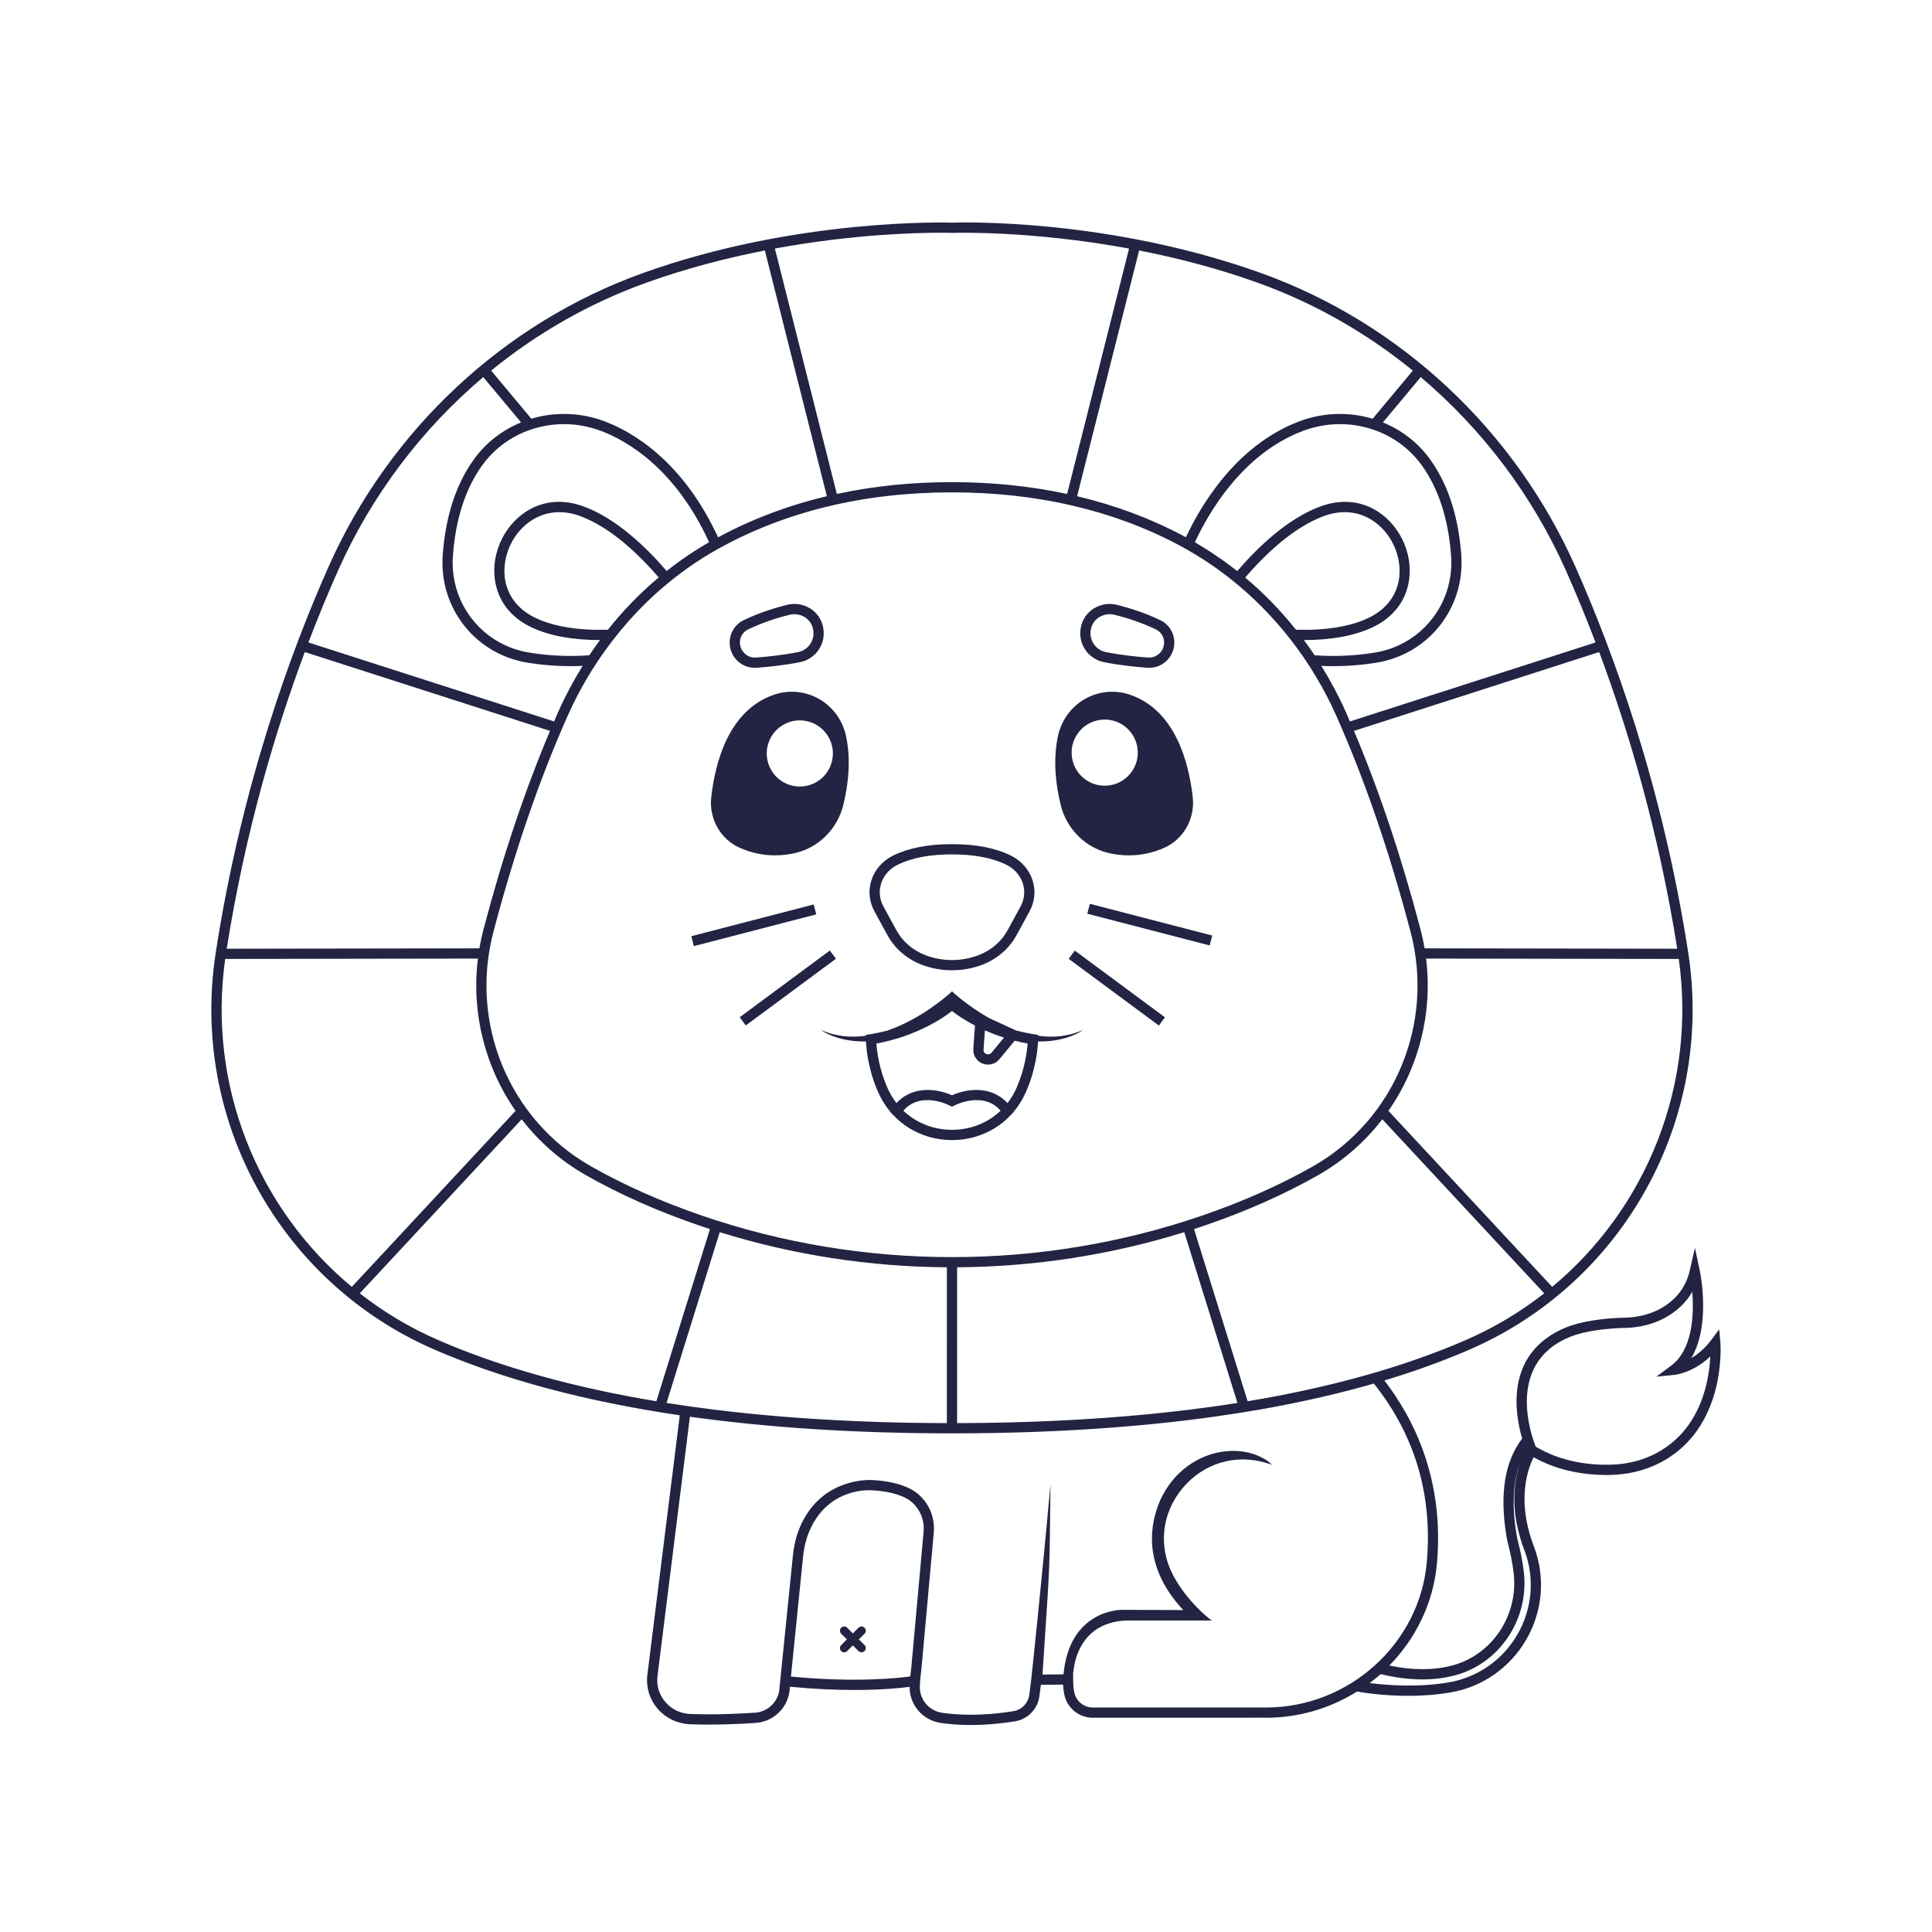 <?xml version="1.0" encoding="utf-8"?>
<!-- Generator: Adobe Illustrator 27.5.0, SVG Export Plug-In . SVG Version: 6.00 Build 0)  -->
<svg version="1.1" xmlns="http://www.w3.org/2000/svg" xmlns:xlink="http://www.w3.org/1999/xlink" x="0px" y="0px"
	 viewBox="0 0 500 500" style="enable-background:new 0 0 500 500;" xml:space="preserve">
<g id="BACKGROUND">
	<rect style="fill:#FFFFFF;" width="500" height="500"/>
</g>
<g id="OBJECTS">
	<g>
		<path style="fill:#232343;" d="M191.444,219.407c5.004,2.227,9.766,2.279,13.727,1.504c6.485-1.268,11.556-6.26,13.099-12.685
			c1.792-7.463,1.634-13.301,0.686-17.725c-1.814-8.467-10.443-13.495-18.642-10.707c-11.799,4.012-15.257,17.698-16.246,26.54
			C183.454,211.821,186.4,217.163,191.444,219.407z"/>
		<path style="fill:#232343;" d="M188.88,167.017c0.366,3.34,3.164,5.813,6.475,5.813c0.155,0,0.311-0.005,0.468-0.017
			c2.665-0.187,6.757-0.585,11.124-1.426c4.116-0.793,6.809-4.63,6.13-8.734l-0.059-0.331c-0.381-1.995-1.549-3.705-3.29-4.813
			c-1.788-1.139-3.994-1.495-6.055-0.976c-2.834,0.715-7.077,1.981-11.194,3.956c-2.425,1.164-3.876,3.737-3.613,6.404
			L188.88,167.017z M193.625,162.877c3.918-1.879,7.979-3.09,10.696-3.776c0.409-0.103,0.827-0.154,1.244-0.154
			c0.964,0,1.92,0.272,2.741,0.795c1.119,0.713,1.87,1.806,2.113,3.079l0.047,0.263c0.443,2.679-1.323,5.185-4.019,5.704
			c-4.238,0.816-8.216,1.203-10.808,1.385h-0.001c-2.064,0.146-3.899-1.367-4.136-3.54
			C191.345,165.046,192.178,163.571,193.625,162.877z"/>
		<path style="fill:#232343;" d="M287.58,220.912c3.961,0.775,8.723,0.722,13.727-1.504c5.044-2.244,7.99-7.587,7.377-13.073
			c-0.988-8.841-4.447-22.528-16.246-26.54c-8.198-2.788-16.827,2.24-18.642,10.707c-0.948,4.424-1.107,10.262,0.686,17.725
			C276.024,214.652,281.095,219.643,287.58,220.912z"/>
		<path style="fill:#232343;" d="M285.804,171.388c4.366,0.841,8.459,1.239,11.123,1.426c0.157,0.011,0.313,0.017,0.468,0.017
			c3.311,0,6.109-2.474,6.476-5.817l0.013-0.119c0.265-2.667-1.188-5.24-3.613-6.404c-4.116-1.975-8.359-3.241-11.194-3.956
			c-2.059-0.52-4.266-0.165-6.054,0.975c-1.74,1.109-2.908,2.818-3.291,4.819l-0.058,0.324
			C278.993,166.758,281.686,170.595,285.804,171.388z M282.283,163.089l0.048-0.269c0.243-1.272,0.994-2.365,2.113-3.079
			c0.821-0.523,1.776-0.795,2.74-0.795c0.416,0,0.834,0.051,1.244,0.154c2.717,0.686,6.777,1.896,10.696,3.776
			c1.447,0.694,2.281,2.169,2.124,3.745l-0.011,0.107c-0.228,2.079-2.071,3.585-4.126,3.444c-2.592-0.182-6.571-0.569-10.809-1.385
			C283.606,168.27,281.841,165.764,282.283,163.089z"/>
		<path style="fill:#232343;" d="M229.66,242.003c1.893,3.473,5.03,6.188,8.83,7.645l0.192,0.073
			c2.445,0.924,5.069,1.385,7.693,1.385c2.625,0,5.25-0.462,7.695-1.386l0.186-0.071c3.805-1.458,6.942-4.173,8.835-7.646
			l3.364-6.174c1.354-2.484,1.63-5.32,0.778-7.987c-0.898-2.813-2.931-5.111-5.721-6.472c-3.956-1.927-9.049-2.905-15.138-2.905
			c-6.111,0-11.218,0.984-15.178,2.925c-2.773,1.359-4.792,3.651-5.685,6.455c-0.849,2.666-0.571,5.501,0.782,7.984L229.66,242.003z
			 M228.035,228.648c0.671-2.109,2.208-3.843,4.327-4.881c3.594-1.761,8.309-2.654,14.013-2.654c5.684,0,10.387,0.887,13.978,2.637
			c2.135,1.04,3.683,2.779,4.359,4.898c0.629,1.971,0.423,4.072-0.581,5.915l-3.364,6.174c-1.592,2.921-4.24,5.208-7.462,6.442
			l-0.172,0.065c-4.295,1.623-9.222,1.624-13.515,0.001l-0.177-0.067c-3.217-1.233-5.866-3.52-7.458-6.441l-3.365-6.174
			C227.615,232.72,227.408,230.62,228.035,228.648z"/>
		
			<rect x="178.762" y="238.078" transform="matrix(0.968 -0.251 0.251 0.968 -53.886 56.697)" style="fill:#232343;" width="32.715" height="2.647"/>
		
			<rect x="189.297" y="254.377" transform="matrix(0.804 -0.595 0.595 0.804 -112.118 171.375)" style="fill:#232343;" width="29.027" height="2.647"/>
		
			<rect x="296.307" y="223.043" transform="matrix(0.251 -0.968 0.968 0.251 -8.89 467.31)" style="fill:#232343;" width="2.648" height="32.716"/>
		
			<rect x="287.617" y="241.187" transform="matrix(0.595 -0.804 0.804 0.595 -88.473 335.877)" style="fill:#232343;" width="2.647" height="29.027"/>
		<path style="fill:#232343;" d="M212.437,266.539c0,0,4.043,3.146,11.674,2.986c0.078,1.744,0.537,7.376,3.281,13.409
			c0.79,1.737,1.797,3.314,2.97,4.722l-0.026,0.038l0.715,0.774c0.093,0.101,0.2,0.188,0.296,0.287
			c0.295,0.306,0.599,0.6,0.911,0.886c0.141,0.129,0.275,0.264,0.419,0.389c0.457,0.396,0.935,0.764,1.425,1.117
			c0.122,0.087,0.245,0.17,0.369,0.254c0.492,0.339,0.997,0.658,1.518,0.952c0.029,0.016,0.056,0.034,0.085,0.05
			c0.61,0.341,1.24,0.649,1.886,0.927c0.001,0,0.002,0.001,0.003,0.001c0.641,0.276,1.298,0.519,1.969,0.73
			c0.018,0.006,0.035,0.012,0.053,0.018c0.672,0.21,1.356,0.39,2.055,0.533c0.011,0.002,0.022,0.004,0.034,0.006
			c0.611,0.124,1.233,0.216,1.862,0.286c0.159,0.018,0.318,0.036,0.478,0.051c0.608,0.055,1.222,0.091,1.843,0.094
			c0.04,0,0.08,0.006,0.12,0.006c0.002,0,0.004,0,0.007,0c0.046,0,0.091-0.007,0.137-0.007c0.614-0.004,1.22-0.039,1.821-0.093
			c0.162-0.015,0.324-0.033,0.485-0.051c0.628-0.071,1.249-0.163,1.86-0.286c0.011-0.002,0.022-0.004,0.033-0.006
			c0.697-0.142,1.38-0.323,2.051-0.532c0.02-0.006,0.039-0.013,0.058-0.019c1.35-0.426,2.642-0.98,3.859-1.661
			c0.019-0.01,0.036-0.022,0.055-0.032c0.538-0.303,1.058-0.633,1.566-0.983c0.107-0.073,0.214-0.145,0.32-0.221
			c0.506-0.363,0.999-0.744,1.47-1.153c0.103-0.089,0.198-0.186,0.299-0.277c0.367-0.332,0.722-0.678,1.065-1.037
			c0.075-0.079,0.159-0.147,0.233-0.227l0.715-0.774l-0.023-0.034c1.174-1.409,2.182-2.987,2.973-4.726
			c2.744-6.033,3.203-11.665,3.281-13.409c7.631,0.16,11.674-2.986,11.674-2.986c-3.857,1.738-7.836,2.04-11.653,1.513l0.001-0.217
			l-1.12-0.179c-1.513-0.241-2.949-0.551-4.313-0.904c-0.158-0.053-0.318-0.103-0.476-0.159l-6.763-3.106
			c-5.739-3.238-9.614-6.921-9.614-6.921s-7.375,7.007-16.853,10.186c-1.364,0.354-2.799,0.663-4.312,0.904l-1.12,0.179l0.001,0.217
			C220.273,268.579,216.294,268.276,212.437,266.539z M254.891,266.645c1.485,0.663,3.135,1.304,4.942,1.883l-3.238,3.92
			c-0.299,0.363-0.784,0.51-1.236,0.372c-0.524-0.159-0.862-0.651-0.823-1.198L254.891,266.645z M258.605,287.777
			c-0.195,0.175-0.393,0.347-0.595,0.513c-0.181,0.149-0.362,0.298-0.548,0.439c-0.343,0.259-0.693,0.509-1.054,0.743
			c-0.072,0.047-0.142,0.094-0.214,0.14c-0.419,0.263-0.851,0.507-1.292,0.734c-0.098,0.051-0.198,0.098-0.297,0.147
			c-0.412,0.203-0.831,0.393-1.258,0.565c-0.068,0.027-0.135,0.056-0.203,0.083c-1.007,0.391-2.053,0.693-3.126,0.905
			c-0.117,0.023-0.235,0.042-0.352,0.063c-0.404,0.072-0.812,0.128-1.222,0.173c-0.158,0.017-0.316,0.037-0.475,0.05
			c-0.467,0.039-0.936,0.062-1.409,0.066c-0.062,0.001-0.123,0.007-0.186,0.007c-0.053,0-0.105-0.005-0.159-0.006
			c-0.481-0.004-0.96-0.027-1.435-0.067c-0.155-0.013-0.307-0.032-0.461-0.049c-0.417-0.046-0.831-0.103-1.241-0.176
			c-0.112-0.02-0.225-0.038-0.337-0.06c-1.075-0.211-2.123-0.513-3.132-0.905c-0.07-0.027-0.138-0.057-0.208-0.085
			c-0.422-0.17-0.835-0.357-1.241-0.557c-0.108-0.053-0.217-0.105-0.324-0.16c-0.408-0.211-0.807-0.439-1.196-0.68
			c-0.15-0.093-0.296-0.191-0.442-0.288c-0.3-0.198-0.594-0.404-0.881-0.619c-0.22-0.166-0.433-0.34-0.645-0.517
			c-0.155-0.128-0.307-0.26-0.457-0.394c-0.145-0.129-0.286-0.262-0.427-0.396c4.465-5.135,11.659-1.506,11.976-1.342l0.612,0.317
			l0.612-0.316c0.318-0.167,7.507-3.797,11.97,1.344C258.842,287.56,258.724,287.669,258.605,287.777z M262.948,281.838
			c-0.602,1.324-1.35,2.54-2.211,3.647c-4.377-4.767-10.868-3.616-14.36-2.025c-3.493-1.591-9.988-2.741-14.366,2.022
			c-0.86-1.106-1.607-2.321-2.209-3.644c-2.243-4.931-2.843-9.678-3.003-11.768c10.396-1.911,17.239-6.6,19.576-8.413
			c1.068,0.829,3.089,2.259,5.949,3.75l-0.43,6.026c-0.128,1.788,0.98,3.4,2.695,3.92c0.368,0.111,0.742,0.166,1.113,0.166
			c1.117,0,2.196-0.493,2.934-1.387l3.967-4.805c1.073,0.275,2.184,0.528,3.347,0.742
			C265.792,272.16,265.191,276.907,262.948,281.838z"/>
		<path style="fill:#232343;" d="M222.27,424.275l1.471-1.471c0.429-0.429,0.429-1.124,0-1.552c-0.429-0.429-1.124-0.429-1.552,0
			l-1.471,1.471l-1.47-1.471c-0.429-0.429-1.124-0.429-1.552,0c-0.429,0.429-0.429,1.124,0,1.552l1.471,1.471l-1.471,1.47
			c-0.429,0.429-0.429,1.124,0,1.552c0.429,0.429,1.124,0.429,1.552,0l1.47-1.471l1.471,1.471c0.429,0.429,1.124,0.429,1.552,0
			c0.429-0.429,0.429-1.124,0-1.552L222.27,424.275z"/>
		<path style="fill:#232343;" d="M445.235,347.476l-0.309-3.436l-2.068,2.76c-1.697,2.263-3.537,3.728-5.154,4.675
			c5.103-8.551,2.334-21.988,2.192-22.656l-1.251-5.871l-1.334,5.853c-0.982,4.304-3.534,7.624-7.587,9.867
			c-2.72,1.504-5.91,2.298-9.484,2.36c-4.048,0.074-7.472,0.579-9.631,0.99c-2.574,0.491-4.807,1.206-6.827,2.186
			c-14.107,6.865-11.788,21.46-9.844,28.107c-4.513,5.853-5.888,14.343-4.066,25.272c0.155,0.909,0.366,1.872,0.643,2.939
			c0.309,1.196,0.878,3.654,1.229,6.661c1.243,10.959-5.673,21.229-16.088,23.89c-4.786,1.227-10.192,1.208-16.092-0.036
			c6.829-6.98,11.382-16.161,12.309-26.354v-0.001c1.974-21.782-6.019-37.602-13.598-47.419c7.826-2.358,15.169-5.012,22-7.972
			c39.988-17.329,63.285-59.534,56.653-102.636c-6.679-43.405-19.597-78.38-29.257-100.077
			c-15.735-35.349-45.364-63.013-81.287-75.901c-39.785-14.272-77.813-13.132-80.016-13.053c-1.678-0.056-40.511-1.117-80.01,13.053
			c-35.923,12.887-65.551,40.552-81.288,75.9c-9.661,21.699-22.578,56.675-29.255,100.077
			c-6.632,43.102,16.664,85.307,56.653,102.636c17.8,7.713,39.02,13.384,63.459,16.986l-8.376,67.017
			c-0.028,0.152-0.044,0.318-0.057,0.473c-0.292,3.133,0.694,6.165,2.776,8.541c2.077,2.368,5.074,3.797,8.223,3.918
			c6.324,0.256,12.792-0.043,17.107-0.337c4.633-0.319,8.399-4.015,8.762-8.616c0.007-0.115,0.011-0.203,0.012-0.26l0.05-0.491
			c6.396,0.624,11.983,0.844,16.618,0.844c7.278,0,12.227-0.526,14.371-0.81c-0.044,4.658,3.357,8.647,8.023,9.332
			c2.65,0.385,5.292,0.536,7.812,0.536c4.403,0,8.432-0.463,11.472-0.955c3.299-0.537,5.885-3.238,6.288-6.565
			c0.143-1.15,0.273-2.16,0.366-2.879l5.742-0.05c0.049,0.877,0.147,1.688,0.292,2.419c0.663,3.568,3.78,6.157,7.411,6.157
			l43.985-0.012c0.301,0.012,0.602,0.012,0.893,0.012c8.562-0.008,16.65-2.497,23.516-6.788c1.493,0.271,6.692,1.118,13.249,1.118
			c3.403,0,7.172-0.229,10.973-0.885c8.229-1.417,15.363-6.407,19.571-13.691c4.206-7.28,4.966-15.946,2.089-23.764
			c-0.027-0.075-0.058-0.151-0.089-0.226l-0.052-0.134c-1.626-4.293-2.437-8.455-2.41-12.369c0.032-4.022,0.827-7.605,2.359-10.678
			c6.636,3.713,13.682,4.591,18.848,4.591c0.372,0,0.734-0.005,1.086-0.013c4.295-0.113,8.271-1.015,11.818-2.681
			C447.07,370.378,445.256,347.703,445.235,347.476z M316.965,363.583c-0.666,0.099-1.342,0.192-2.013,0.288
			c-0.85,0.122-1.698,0.245-2.556,0.361c-0.417,0.057-0.84,0.11-1.258,0.165c-1.136,0.15-2.274,0.299-3.424,0.441
			c-0.245,0.03-0.492,0.059-0.737,0.088c-1.342,0.163-2.69,0.322-4.051,0.473c-0.11,0.012-0.22,0.024-0.33,0.036
			c-1.502,0.165-3.014,0.325-4.538,0.476c-0.012,0.001-0.023,0.002-0.035,0.003c-15.654,1.552-32.49,2.35-50.329,2.388l0.002-40.327
			c19.872-0.129,39.724-3.161,58.791-9.095l13.763,44.194c-0.822,0.13-1.646,0.259-2.475,0.384
			C317.504,363.499,317.237,363.543,316.965,363.583z M227.963,368.028c-11.941-0.371-23.378-1.11-34.234-2.21
			c-0.077-0.008-0.155-0.015-0.233-0.023c-0.684-0.07-1.359-0.145-2.039-0.218c-0.822-0.088-1.645-0.175-2.46-0.267
			c-0.384-0.043-0.764-0.09-1.147-0.134c-1.13-0.131-2.257-0.264-3.374-0.404c-0.163-0.02-0.324-0.042-0.486-0.062
			c-3.91-0.494-7.738-1.041-11.49-1.636l13.764-44.194c19.065,5.934,38.915,8.966,58.785,9.095l-0.002,40.328
			c-5.795-0.012-11.493-0.102-17.077-0.275C227.968,368.028,227.965,368.028,227.963,368.028z M127.685,241.206
			c5.436-20.686,11.906-39.516,19.231-55.967c3.509-7.881,8.046-15.187,13.398-21.709c0.215-0.263,0.431-0.524,0.648-0.784
			c2.276-2.713,4.69-5.29,7.239-7.705c0.006-0.006,0.012-0.012,0.018-0.017c0.824-0.78,1.664-1.54,2.514-2.287
			c0.175-0.154,0.352-0.304,0.528-0.456c4.491-3.883,9.332-7.301,14.46-10.162c17.481-9.751,37.888-14.696,60.652-14.696
			c22.008,0,41.839,4.63,58.941,13.762c0.865,0.462,1.715,0.951,2.564,1.442c0.445,0.257,0.888,0.518,1.329,0.783
			c0.68,0.41,1.355,0.828,2.024,1.257c0.351,0.224,0.7,0.451,1.048,0.681c0.765,0.505,1.524,1.02,2.273,1.55
			c0.221,0.156,0.442,0.313,0.662,0.471c0.874,0.63,1.74,1.272,2.592,1.934c0.075,0.058,0.15,0.117,0.225,0.175
			c11.854,9.267,21.496,21.599,27.814,35.793c7.319,16.444,13.785,35.264,19.218,55.936c6.224,23.677-4.135,48.592-25.19,60.589
			c-8.594,4.897-18.314,9.217-28.888,12.84c-41.666,14.275-87.559,14.275-129.224,0c-10.574-3.623-20.294-7.942-28.889-12.84
			C131.82,289.799,121.461,264.884,127.685,241.206z M125.124,240.534c-0.428,1.627-0.776,3.26-1.056,4.895l-65.392,0.1
			c4.801-30.391,12.65-56.558,20.204-76.783l63.468,20.407C135.847,204.519,130.057,221.762,125.124,240.534z M145.951,109.766
			c3.218,0,6.486,0.576,9.644,1.774c6.694,2.533,19.112,9.625,27.919,28.78c-0.588,0.337-1.164,0.697-1.745,1.048
			c-0.241,0.146-0.484,0.286-0.723,0.434c-0.995,0.614-1.978,1.249-2.949,1.902c-0.003,0.002-0.005,0.003-0.008,0.005
			c-1.907,1.283-3.761,2.64-5.559,4.063c-5.234-6.088-12.964-13.566-21.462-16.695c-10.559-3.885-18.671,2.266-21.737,9.624
			c-2.992,7.18-1.673,17.029,8.295,21.687c4.622,2.162,10.553,3.255,17.659,3.26c-0.957,1.292-1.893,2.6-2.775,3.936
			c-5.184,0.374-10.402,0.142-15.524-0.686c-12.163-1.962-20.663-12.737-19.772-25.061c0.7-9.573,3.266-17.473,7.629-23.479
			C129.774,113.552,137.701,109.766,145.951,109.766z M170.208,149.663c-1.045,0.884-2.072,1.791-3.077,2.721
			c-0.159,0.148-0.316,0.297-0.474,0.446c-1.025,0.961-2.032,1.942-3.012,2.949c-0.094,0.097-0.185,0.196-0.279,0.293
			c-1.001,1.037-1.981,2.095-2.933,3.178c-0.036,0.041-0.073,0.08-0.108,0.12c-0.949,1.083-1.867,2.192-2.765,3.318
			c-0.077,0.097-0.161,0.188-0.238,0.285c-7.628,0.209-13.878-0.787-18.574-2.983c-8.434-3.941-9.579-12.017-6.973-18.271
			c2.043-4.902,6.723-9.172,12.973-9.172c1.694,0,3.504,0.314,5.407,1.014c7.941,2.924,15.294,10.04,20.314,15.87
			C170.38,149.507,170.297,149.588,170.208,149.663z M316.297,144.882c-0.874-0.619-1.758-1.22-2.651-1.807
			c-0.211-0.139-0.421-0.281-0.633-0.419c-0.806-0.52-1.62-1.022-2.44-1.514c-0.289-0.174-0.576-0.354-0.867-0.525
			c-0.157-0.092-0.311-0.192-0.468-0.283c3.432-7.434,12.194-22.847,27.911-28.793c11.255-4.265,23.902-0.637,30.76,8.817
			c4.364,6.023,6.931,13.923,7.63,23.478c0.892,12.325-7.608,23.099-19.772,25.062c-5.137,0.829-10.363,1.058-15.537,0.686
			c-0.882-1.325-1.823-2.636-2.789-3.936c7.113-0.005,13.053-1.098,17.686-3.259h0.001c9.968-4.659,11.287-14.508,8.295-21.688
			c-3.066-7.359-11.18-13.508-21.738-9.623c-8.507,3.139-16.249,10.628-21.491,16.725c-1.171-0.926-2.363-1.823-3.576-2.69
			C316.511,145.036,316.405,144.958,316.297,144.882z M322.256,149.462c5.029-5.84,12.393-12.967,20.344-15.9
			c8.924-3.283,15.783,1.927,18.38,8.158c2.606,6.254,1.461,14.329-6.973,18.271c-4.708,2.197-10.962,3.198-18.607,2.983
			c-0.076-0.096-0.159-0.186-0.236-0.281c-0.903-1.126-1.826-2.236-2.777-3.317c-0.042-0.048-0.086-0.095-0.129-0.143
			c-0.945-1.07-1.915-2.114-2.904-3.138c-0.102-0.106-0.202-0.214-0.305-0.32c-0.975-0.999-1.973-1.97-2.988-2.922
			c-0.164-0.154-0.326-0.309-0.491-0.461c-0.999-0.923-2.017-1.822-3.052-2.698C322.429,149.619,322.345,149.537,322.256,149.462z
			 M367.626,240.534c-4.933-18.771-10.723-36.015-17.224-51.381l63.464-20.405c7.554,20.223,15.402,46.389,20.203,76.781
			l-65.387-0.1C368.402,243.794,368.054,242.161,367.626,240.534z M379.224,346.859c-16.009,6.937-34.84,12.203-56.335,15.784
			l-13.879-44.565c0.946-0.308,1.893-0.615,2.836-0.938c10.732-3.677,20.603-8.065,29.341-13.043
			c6.565-3.741,12.129-8.684,16.551-14.427l41.901,45.04C393.483,339.533,386.652,343.64,379.224,346.859z M401.699,333.041
			l-42.369-45.544c7.861-11.292,11.478-25.323,9.739-39.421l65.393,0.1C439.077,280.788,426.139,312.737,401.699,333.041z
			 M405.255,147.653c2.405,5.401,5.013,11.632,7.676,18.614L349.35,186.71c-0.363-0.836-0.717-1.692-1.084-2.516
			c-1.834-4.12-3.955-8.076-6.308-11.863c1.029,0.046,2.058,0.073,3.089,0.073c3.727,0,7.458-0.298,11.144-0.893
			c13.527-2.183,22.98-14.163,21.99-27.867c-0.736-10.055-3.47-18.412-8.127-24.84c-3.141-4.33-7.389-7.533-12.158-9.485
			l9.787-11.724C383.621,111.083,396.585,128.179,405.255,147.653z M365.639,95.908l-10.4,12.461
			c-6.051-1.814-12.738-1.689-19.027,0.695c-16.491,6.239-25.656,22.159-29.295,29.984c-0.119-0.064-0.235-0.135-0.355-0.199
			c-8.62-4.603-17.913-8.082-27.806-10.432l16.048-63.595c9.713,1.901,20.172,4.573,30.687,8.345
			C340.116,78.414,353.673,86.165,365.639,95.908z M243.348,60.232c1.869,0,2.912,0.035,2.974,0.038l0.051,0.002l0.051-0.002
			c0.278-0.011,20.088-0.677,45.775,4.056l-16.028,63.515c-9.423-2.03-19.369-3.066-29.797-3.066
			c-10.434,0-20.382,1.03-29.802,3.059l-16.027-63.51C220.475,60.654,236.873,60.232,243.348,60.232z M167.253,73.168
			c10.509-3.77,20.973-6.447,30.688-8.347l16.049,63.597c-10.03,2.383-19.433,5.938-28.152,10.637
			c-9.197-19.886-22.251-27.321-29.306-29.989c-6.288-2.386-12.974-2.513-19.023-0.699l-10.401-12.459
			C139.074,86.164,152.63,78.414,167.253,73.168z M87.49,147.652c8.67-19.475,21.636-36.572,37.577-50.061l9.786,11.724
			c-4.768,1.951-9.013,5.155-12.152,9.487c-4.656,6.411-7.39,14.768-8.127,24.842c-0.991,13.703,8.463,25.683,21.99,27.866
			c3.678,0.595,7.403,0.893,11.132,0.893c1.029,0,2.059-0.027,3.088-0.073c-2.343,3.778-4.457,7.724-6.286,11.832
			c-0.372,0.834-0.731,1.701-1.098,2.548l-63.585-20.444C82.478,159.283,85.085,153.053,87.49,147.652z M58.284,248.176l65.398-0.1
			c-1.74,14.098,1.878,28.128,9.739,39.42l-42.371,45.546C66.607,312.738,53.667,280.788,58.284,248.176z M93.112,334.713
			l41.903-45.042c4.421,5.743,9.986,10.686,16.55,14.427c8.739,4.978,18.611,9.367,29.341,13.043
			c0.942,0.323,1.889,0.63,2.836,0.938l-13.88,44.566c-21.496-3.581-40.329-8.847-56.339-15.785
			C106.094,343.641,99.265,339.534,93.112,334.713z M204.691,433.889l3.139-30.961c0.248-2.478,0.802-4.734,1.645-6.705
			c4.88-11.348,15.663-10.581,16.165-10.539c3.371,0.175,6.2,0.789,8.41,1.825c3.318,1.555,5.318,5.116,4.979,8.864l-3.199,35.338
			c-0.105,0.737-0.186,1.449-0.253,2.146C232.977,434.223,221.687,435.546,204.691,433.889z M327.697,441.904
			c-0.256,0.001-0.526-0.001-0.843-0.011l-44.035,0.011c-2.355,0-4.378-1.681-4.813-4.011c-0.185-0.935-0.279-2.029-0.279-3.254
			v-1.335l-0.018,0c0.102-1.383,0.428-3.666,1.441-5.975c2.143-4.884,6.188-7.558,12.002-7.945h22.445l-0.601-0.456
			c-0.059-0.044-5.891-4.522-9.464-11.392c-3.819-7.343-2.874-15.903,2.469-22.342c5.383-6.486,13.687-9.014,21.678-6.592
			l1.568,0.489l-0.96-0.811c-0.046-0.038-4.615-3.809-12.3-2.525c-7.297,1.218-13.526,6.514-16.258,13.82
			c-2.459,6.577-3.295,16.583,6.497,27.11l-16.003-0.059c-0.138-0.003-13.462-0.018-14.987,16.697l-5.437,0.047l1.335-20.409
			c0.322-4.915,0.511-9.838,0.568-14.763l0.164-14.086c-2.327,25.724-4.653,47.435-5.004,50.688
			c-0.075,0.566-0.264,1.999-0.484,3.778c-0.264,2.167-1.943,3.925-4.086,4.273c-4.595,0.745-11.531,1.422-18.477,0.413
			c-3.411-0.502-5.889-3.457-5.762-6.881c0.042-1.32,0.175-2.768,0.402-4.369l3.208-35.406c0.44-4.853-2.169-9.475-6.492-11.499
			c-2.521-1.183-5.682-1.88-9.347-2.069c-0.018-0.002-0.273-0.021-0.716-0.021c-2.814,0-13.183,0.8-18.067,12.158
			c-0.951,2.221-1.572,4.738-1.846,7.482l-3.461,34.138l-0.013,0.283c-0.26,3.284-2.97,5.934-6.303,6.164
			c-4.248,0.29-10.614,0.58-16.822,0.333c-2.463-0.096-4.713-1.167-6.336-3.019c-1.598-1.823-2.355-4.149-2.13-6.563
			c0.007-0.077,0.011-0.155,0.036-0.302l8.38-67.033c0.301,0.042,0.615,0.077,0.917,0.118c1.872,0.257,3.769,0.499,5.678,0.733
			c0.705,0.086,1.409,0.172,2.119,0.254c2.153,0.252,4.328,0.489,6.526,0.711c0.396,0.04,0.794,0.078,1.191,0.117
			c10.549,1.036,21.619,1.732,33.197,2.084c0.064,0.002,0.128,0.004,0.193,0.006c2.915,0.088,5.859,0.155,8.838,0.199
			c0.026,0,0.053,0.001,0.079,0.001c3,0.044,6.026,0.07,9.09,0.07c14.797,0,28.836-0.52,42.11-1.547
			c0.009-0.001,0.017-0.001,0.026-0.002c1.603-0.124,3.195-0.256,4.776-0.395c0.099-0.009,0.197-0.017,0.296-0.026
			c1.465-0.13,2.921-0.266,4.367-0.409c0.208-0.021,0.417-0.041,0.625-0.061c1.296-0.13,2.583-0.265,3.863-0.406
			c0.35-0.038,0.701-0.075,1.049-0.114c1.087-0.122,2.165-0.249,3.241-0.378c0.525-0.063,1.053-0.124,1.575-0.189
			c0.816-0.101,1.624-0.208,2.434-0.314c0.762-0.099,1.526-0.197,2.281-0.3c0.436-0.06,0.866-0.123,1.3-0.184
			c3.986-0.558,7.893-1.164,11.7-1.829c5.453-0.955,10.755-2.028,15.877-3.207c0.012-0.003,0.023-0.005,0.034-0.008
			c1.254-0.289,2.497-0.584,3.729-0.886c0.103-0.025,0.204-0.051,0.307-0.077c1.145-0.282,2.28-0.569,3.404-0.861
			c0.147-0.038,0.293-0.078,0.44-0.116c1.069-0.28,2.13-0.565,3.18-0.855c0.209-0.058,0.416-0.117,0.624-0.175
			c0.648-0.181,1.302-0.36,1.942-0.545c10.658,13.352,15.263,28.948,13.684,46.367C367.328,425.429,349.081,441.884,327.697,441.904
			z M394.56,401.32l0.048,0.122c2.609,7.09,1.92,14.94-1.892,21.538c-3.814,6.602-10.275,11.124-17.728,12.406h-0.001
			c-8.088,1.397-16.203,0.739-20.515,0.188c1.146-0.885,2.252-1.797,2.88-2.321c6.949,1.699,13.324,1.827,18.961,0.384
			c11.69-2.986,19.454-14.487,18.063-26.758c-0.37-3.166-0.971-5.756-1.296-7.022c-0.26-0.996-0.455-1.886-0.597-2.715
			c-1.226-7.354-0.941-13.475,0.841-18.284c-0.921,2.713-1.398,5.702-1.424,8.934c-0.029,4.243,0.839,8.727,2.571,13.302
			C394.498,401.169,394.528,401.245,394.56,401.32z M427.532,376.635c-3.215,1.51-6.836,2.327-10.76,2.431
			c-5.091,0.124-12.523-0.601-19.326-4.673c-0.01-0.025-0.02-0.05-0.031-0.077c-0.033-0.083-0.067-0.17-0.107-0.274
			c-0.013-0.033-0.028-0.074-0.041-0.11c-0.041-0.108-0.085-0.226-0.131-0.353c-0.017-0.045-0.034-0.093-0.051-0.141
			c-0.05-0.141-0.103-0.293-0.158-0.453c-0.014-0.042-0.028-0.081-0.042-0.124c-0.071-0.211-0.145-0.435-0.22-0.675
			c-1.759-5.631-4.474-19.397,8.274-25.6c1.807-0.877,3.824-1.52,6.165-1.967c2.059-0.392,5.322-0.873,9.184-0.944
			c4.009-0.07,7.615-0.975,10.718-2.69c3.014-1.668,5.36-3.927,6.954-6.661c0.45,5.73,0.165,14.911-5.464,19.103l-3.831,2.853
			l4.754-0.475c0.224-0.022,4.765-0.527,9.197-4.751C442.338,357.306,440.205,370.679,427.532,376.635z"/>
		<g>
			
				<ellipse transform="matrix(0.231 -0.973 0.973 0.231 -30.451 351.301)" style="fill:#FFFFFF;" cx="206.917" cy="194.906" rx="8.561" ry="8.561"/>
		</g>
		<g>
			
				<ellipse transform="matrix(0.973 -0.231 0.231 0.973 -37.242 71.166)" style="fill:#FFFFFF;" cx="285.834" cy="194.906" rx="8.561" ry="8.561"/>
		</g>
	</g>
</g>
</svg>
